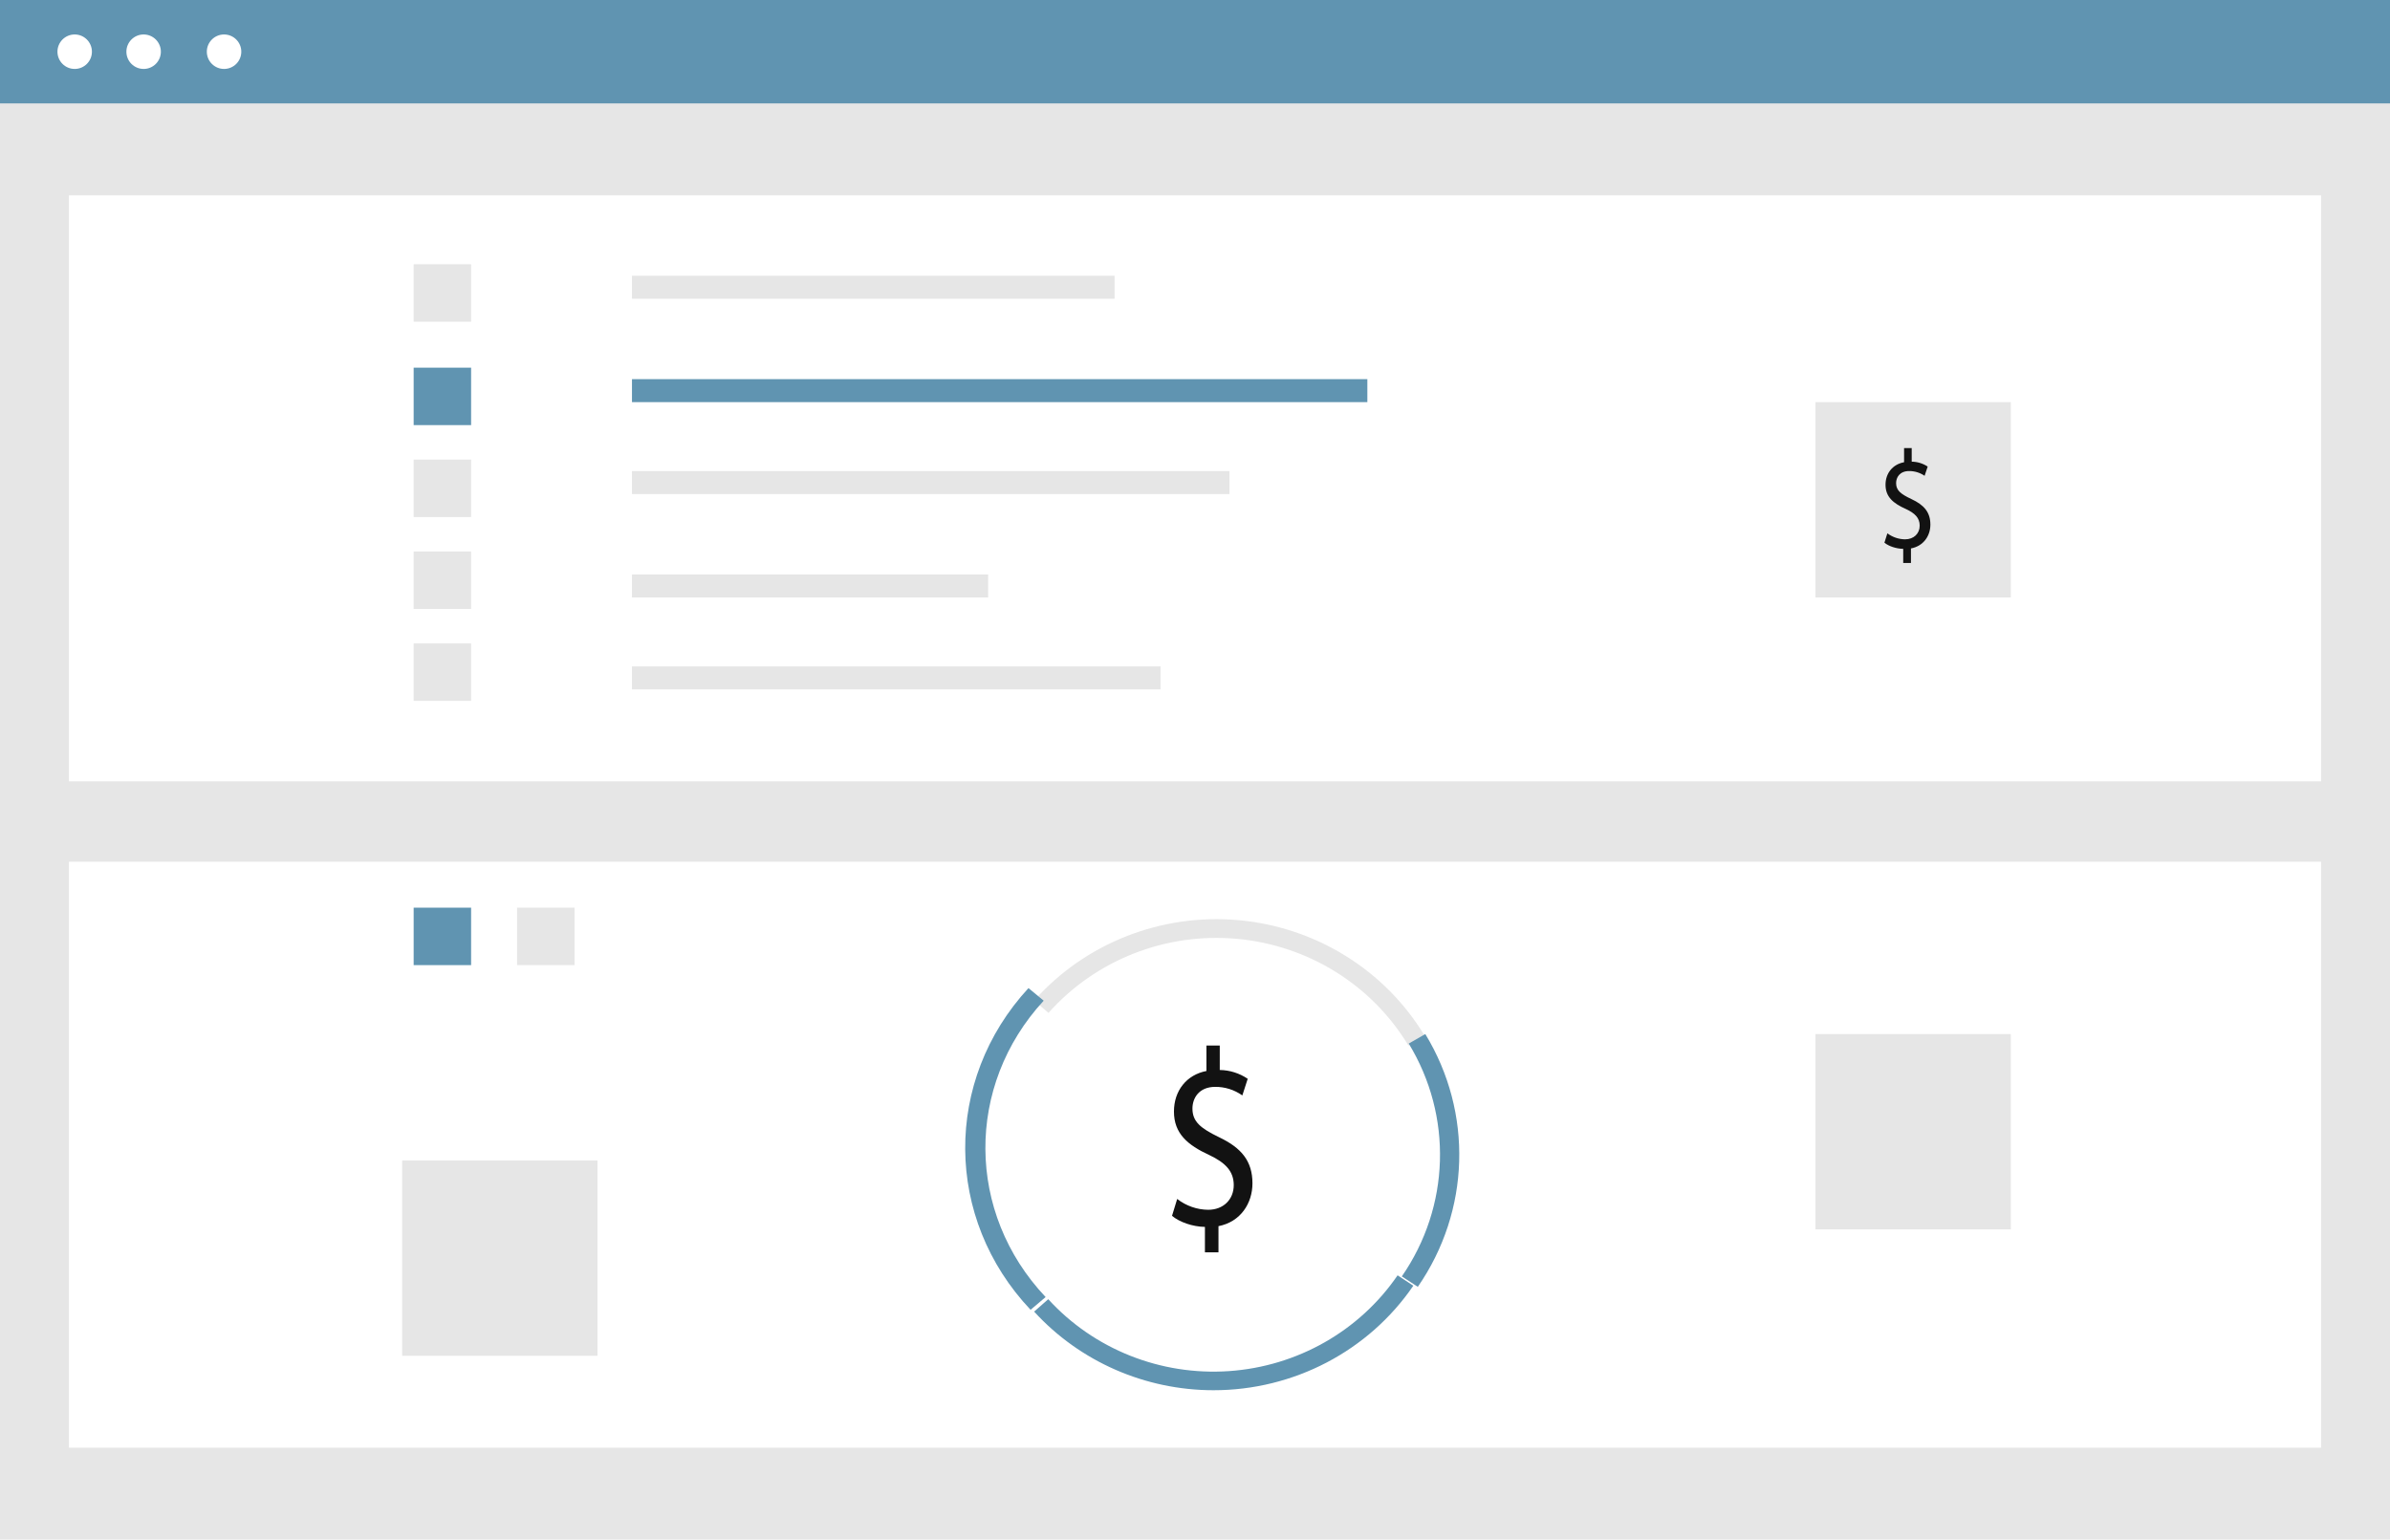 <?xml version="1.0" encoding="UTF-8"?>
<svg width="208px" height="134px" viewBox="0 0 208 134" version="1.1" xmlns="http://www.w3.org/2000/svg" xmlns:xlink="http://www.w3.org/1999/xlink">
    <title>E6163BE6-A2EF-4341-8718-71573770600F</title>
    <g id="Supplier-Portal" stroke="none" stroke-width="1" fill="none" fill-rule="evenodd">
        <g id="T&amp;Cs-PMTX" transform="translate(-655, -305)" fill-rule="nonzero">
            <g id="undraw_success_factors_fay0" transform="translate(655, 305)">
                <rect id="Rectangle" fill="#E6E6E6" x="0" y="0" width="208" height="134"></rect>
                <rect id="Rectangle" fill="#FFFFFF" x="6" y="17" width="196" height="51"></rect>
                <rect id="Rectangle" fill="#E6E6E6" x="55" y="24" width="42" height="2"></rect>
                <rect id="Rectangle" fill="#6094B1" x="55" y="33" width="64" height="2"></rect>
                <rect id="Rectangle" fill="#E6E6E6" x="55" y="41" width="52" height="2"></rect>
                <rect id="Rectangle" fill="#E6E6E6" x="55" y="50" width="31" height="2"></rect>
                <rect id="Rectangle" fill="#E6E6E6" x="55" y="58" width="46" height="2"></rect>
                <rect id="Rectangle" fill="#E6E6E6" x="36" y="23" width="5" height="5"></rect>
                <rect id="Rectangle" fill="#6094B1" x="36" y="32" width="5" height="5"></rect>
                <rect id="Rectangle" fill="#E6E6E6" x="36" y="40" width="5" height="5"></rect>
                <rect id="Rectangle" fill="#E6E6E6" x="36" y="48" width="5" height="5"></rect>
                <rect id="Rectangle" fill="#E6E6E6" x="36" y="56" width="5" height="5"></rect>
                <rect id="Rectangle" fill="#E6E6E6" x="158" y="35" width="17" height="17"></rect>
                <rect id="Rectangle" fill="#FFFFFF" x="6" y="75" width="196" height="51"></rect>
                <rect id="Rectangle" fill="#E6E6E6" x="45" y="79" width="5" height="5"></rect>
                <rect id="Rectangle" fill="#6094B1" x="36" y="79" width="5" height="5"></rect>
                <path d="M122.573,91 C119.405,85.73 113.854,82.275 107.65,81.712 C101.447,81.149 95.346,83.547 91.249,88.157 L90,87.085 C94.447,82.08 101.069,79.477 107.803,80.088 C114.536,80.699 120.562,84.449 124,90.17 L122.573,91 Z" id="Path" fill="#E6E6E6"></path>
                <path d="M123.391,112 L122,111.093 C126.204,105.013 126.438,97.133 122.601,90.828 L124.043,90 C128.209,96.844 127.956,105.399 123.391,112 L123.391,112 Z" id="Path" fill="#6094B1"></path>
                <path d="M89.691,114 C82.173,106.049 82.095,94.038 89.508,86 L90.831,87.095 C84.003,94.5 84.075,105.565 91,112.89 L89.691,114 Z" id="Path" fill="#6094B1"></path>
                <path d="M105.606,121 C99.649,120.996 93.976,118.508 90,114.157 L91.228,113.077 C95.202,117.432 101.004,119.742 106.948,119.336 C112.892,118.93 118.311,115.853 121.631,111 L123,111.903 C119.111,117.591 112.588,121.003 105.606,121 L105.606,121 Z" id="Path" fill="#6094B1"></path>
                <rect id="Rectangle" fill="#E6E6E6" x="158" y="90" width="17" height="17"></rect>
                <rect id="Rectangle" fill="#E6E6E6" x="35" y="101" width="17" height="17"></rect>
                <rect id="Rectangle" fill="#6094B1" x="-2.27373675e-13" y="0" width="208" height="9"></rect>
                <circle id="Oval" fill="#FFFFFF" cx="6.5" cy="4.5" r="1.5"></circle>
                <circle id="Oval" fill="#FFFFFF" cx="12.5" cy="4.5" r="1.5"></circle>
                <circle id="Oval" fill="#FFFFFF" cx="19.5" cy="4.5" r="1.5"></circle>
                <path d="M104.864,109 L104.864,106.786 C103.778,106.764 102.655,106.369 102,105.821 L102.449,104.352 C103.228,104.954 104.172,105.284 105.144,105.295 C106.473,105.295 107.372,104.396 107.372,103.146 C107.372,101.94 106.642,101.195 105.257,100.537 C103.348,99.66 102.168,98.652 102.168,96.744 C102.168,94.924 103.273,93.543 104.995,93.214 L104.995,91 L106.155,91 L106.155,93.127 C107.02,93.139 107.864,93.405 108.588,93.894 L108.12,95.341 C107.426,94.851 106.603,94.591 105.762,94.596 C104.321,94.596 103.778,95.604 103.778,96.481 C103.778,97.621 104.471,98.191 106.099,98.981 C108.027,99.901 109,101.041 109,102.993 C109,104.725 107.971,106.347 106.043,106.72 L106.043,109 L104.864,109 Z" id="Path" fill="#121212"></path>
                <path d="M165.636,49 L165.636,47.77 C165.016,47.758 164.374,47.538 164,47.234 L164.257,46.418 C164.701,46.752 165.241,46.935 165.797,46.941 C166.556,46.941 167.07,46.442 167.07,45.748 C167.07,45.078 166.652,44.664 165.861,44.298 C164.77,43.811 164.096,43.251 164.096,42.191 C164.096,41.18 164.727,40.413 165.711,40.23 L165.711,39 L166.374,39 L166.374,40.181 C166.869,40.188 167.351,40.336 167.765,40.608 L167.497,41.412 C167.101,41.139 166.63,40.995 166.15,40.998 C165.326,40.998 165.016,41.558 165.016,42.045 C165.016,42.678 165.412,42.995 166.342,43.434 C167.444,43.945 168,44.579 168,45.663 C168,46.625 167.412,47.526 166.31,47.733 L166.31,49 L165.636,49 Z" id="Path" fill="#121212"></path>
            </g>
        </g>
    </g>
</svg>